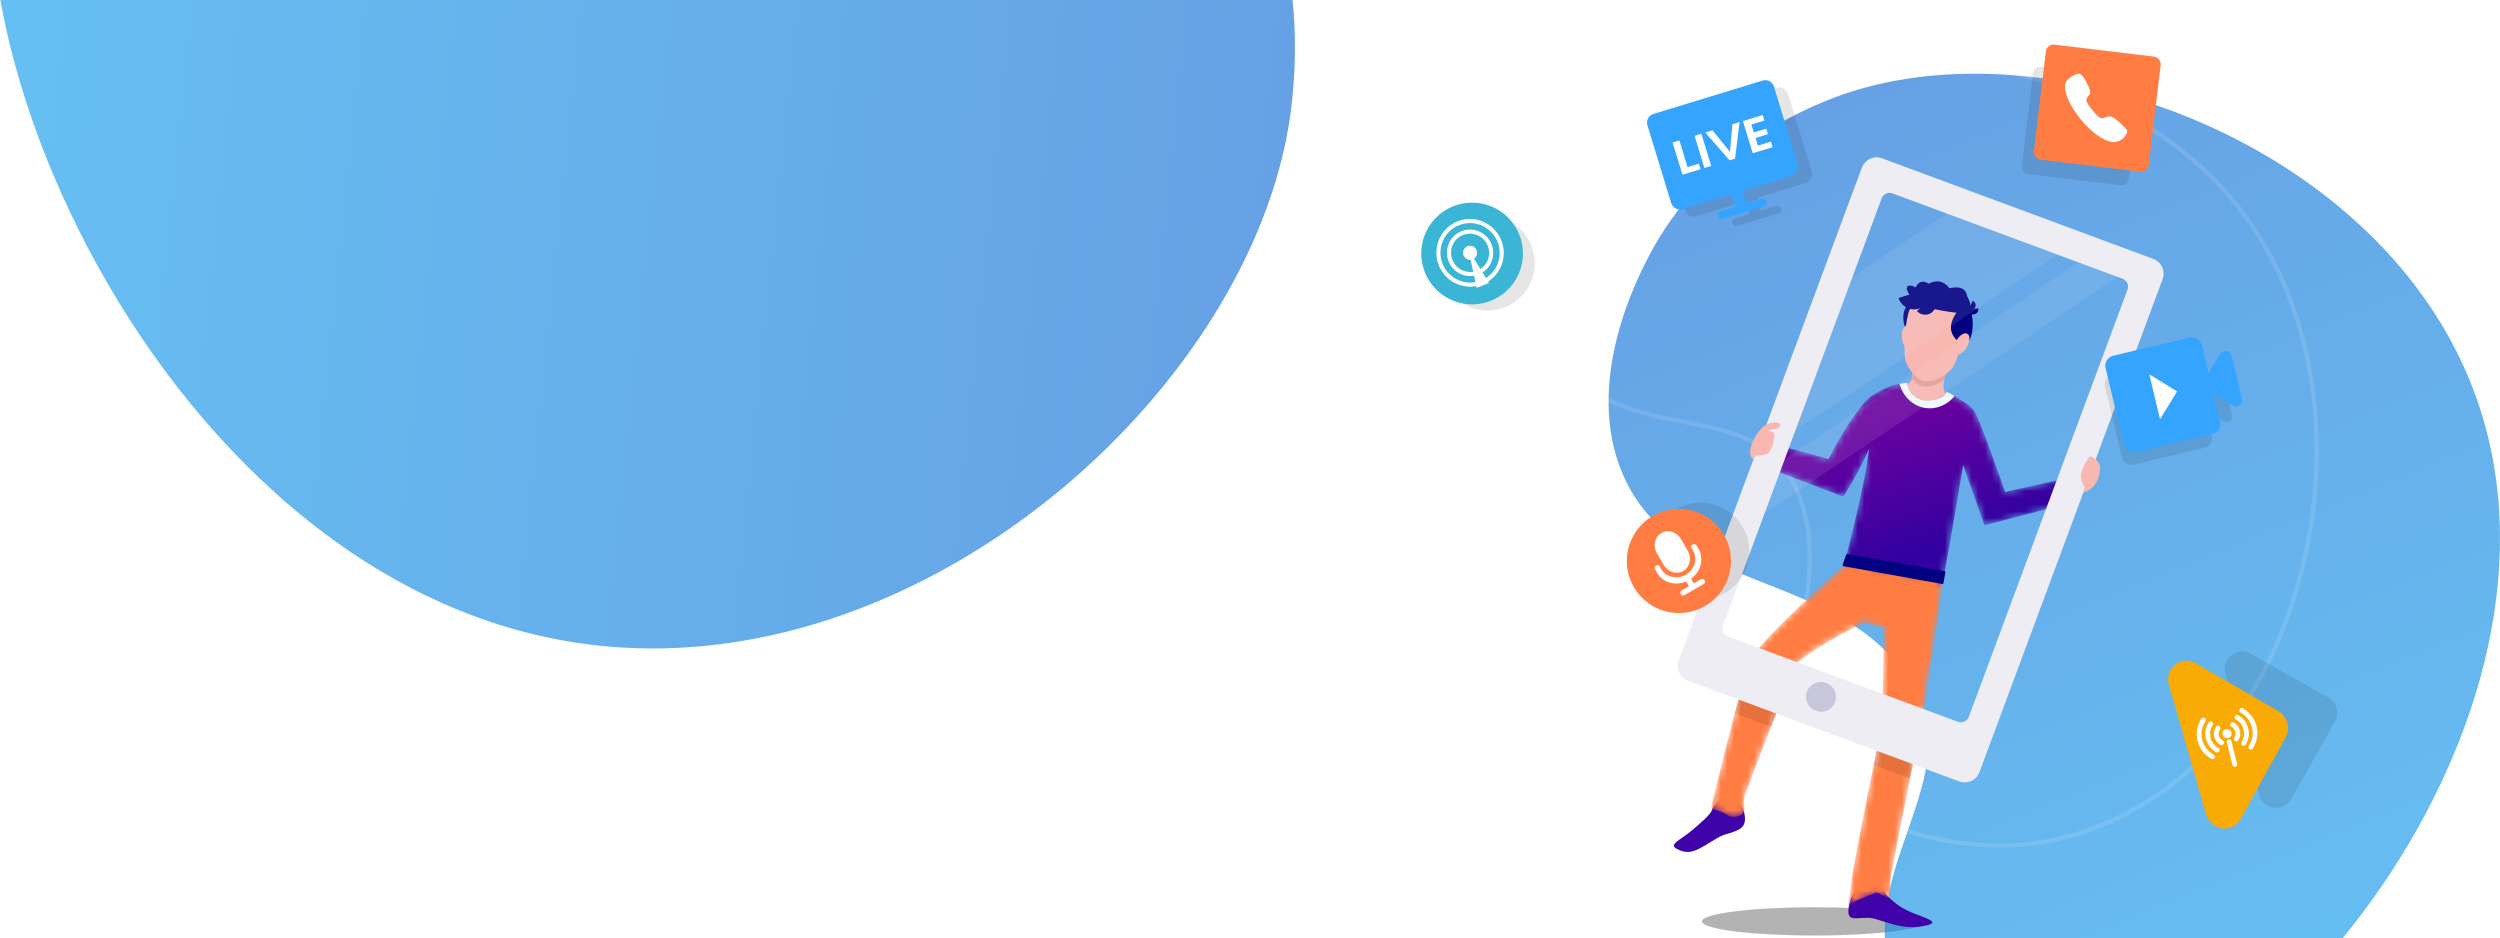 <svg xmlns="http://www.w3.org/2000/svg" xmlns:xlink="http://www.w3.org/1999/xlink" width="373" height="140" viewBox="0 0 373 140">
    <defs>
        <filter id="a" width="146.4%" height="467.7%" x="-23.2%" y="-183.9%" filterUnits="objectBoundingBox">
            <feGaussianBlur in="SourceGraphic" stdDeviation="2.587"/>
        </filter>
        <path id="b" d="M27.755 2.021L.432 75.553a2.353 2.353 0 0 0 1.387 3.025l40.456 15.009a2.355 2.355 0 0 0 3.027-1.387l27.324-73.532a2.362 2.362 0 0 0-1.386-3.032L30.785.628a2.365 2.365 0 0 0-3.03 1.393"/>
        <linearGradient id="d" x1="62.264%" x2="3.086%" y1="114.118%" y2="-35.262%">
            <stop offset="0%" stop-color="#009FEE"/>
            <stop offset="100%" stop-color="#004CC9"/>
        </linearGradient>
        <linearGradient id="e" x1="62.107%" x2="3.686%" y1="114.118%" y2="-35.262%">
            <stop offset="0%" stop-color="#009FEE"/>
            <stop offset="100%" stop-color="#004CC9"/>
        </linearGradient>
        <path id="f" d="M19.718.49c-1.526.252-4.058 1.508-4.944 2.483-2.956 3.247-5.625 8.738-5.625 8.738L1.26 9.546.01 13.012l11.32 4.312c2.33-3.541 3.843-7.146 3.843-7.146-.471 4.689-3.09 14.892-3.428 16.145-.416 1.539.012 2.522.837 2.667L24.6 31.096c.747.13 1.191.025 1.656-1.666.482-1.74 2.963-16.827 2.963-16.827l3.18 8.999 11.937-3.114.128-3.869-8.985 2.012S32.183 7.12 31.104 4.987c-.669-1.323-1.632-1.661-3.15-2.666a5.803 5.803 0 0 0-1.215-.639c-.294 1.092-2.415 1.439-3.468 1.254-1.054-.185-2.34-1.172-2.392-2.589-.31.012-.707.06-1.161.142"/>
        <linearGradient id="g" x1="63.216%" x2="36.41%" y1="74.521%" y2="18.699%">
            <stop offset="0%" stop-color="#3301A0"/>
            <stop offset="100%" stop-color="#6901A0"/>
        </linearGradient>
        <path id="i" d="M19.649 1.187S10.764 9.07 7.202 13.277c-.63.747-1.079 1.37-1.274 1.8-.377.831-1.04 3.098-1.794 5.884-.182.662-.364 1.357-.553 2.065a820.966 820.966 0 0 0-3.535 14.14c-.034.156.104.273.259.24.69-.136 1.865.656 2.451.935.787.376 2.294-.045 2.294-.98 0-.578-.26-1.137.014-1.924.43-1.26 2.86-7.76 3.951-10.397.105-.267.202-.494.28-.67.162-.356.332-.798.507-1.305.494-1.39 1.066-3.319 1.658-5.702.019-.065.038-.137.071-.209.208-.52.741-1.11 1.469-1.727 2.964-2.546 9.145-5.572 9.834-5.91a.164.164 0 0 1 .137-.013l2.692.714c.09.026.154.104.154.195-.006.903-.025 5.638-.148 9.716-.027.78-.053 1.533-.085 2.235-.072 1.663-.17 3.02-.299 3.65-.091.435-.28 1.363-.533 2.598-.13.63-.273 1.337-.429 2.104-1.242 6.072-3.172 15.743-3.302 17.348-.169 2.157-.858 4.163-.364 3.585.448-.526 3.53-1.669 4.063-1.87a.212.212 0 0 1 .155.012l1.65.76c.145.066.307-.038.294-.195a16.992 16.992 0 0 1 .013-2.377c.078-1.045 1.69-9.177 2.931-15.243.156-.74.3-1.442.436-2.104.377-1.819.689-3.287.859-4.053.096-.429.227-1.137.383-2.046.11-.623.226-1.345.357-2.13C32.929 15.44 34.6 3.832 34.6 3.832c.184-1.353-.584-.709-6.948-1.98C21.756.675 21.666.473 20.502.3a.401.401 0 0 0-.061-.004c-.498 0-.792.891-.792.891"/>
    </defs>
    <g fill="none" fill-rule="evenodd">
        <path fill="#000" fill-opacity=".3" d="M322.978 249.36c0 1.165-7.497 2.11-16.745 2.11-9.247 0-16.744-.945-16.744-2.11 0-1.166 7.497-2.111 16.744-2.111 9.248 0 16.745.945 16.745 2.11" filter="url(#a)" transform="translate(-35.556 -111.889)"/>
        <g transform="translate(250.033 22.998)">
            <mask id="c" fill="#fff">
                <use xlink:href="#b"/>
            </mask>
            <path d="M27.755 2.021L.432 75.553a2.353 2.353 0 0 0 1.387 3.025l40.456 15.009a2.355 2.355 0 0 0 3.027-1.387l27.324-73.532a2.362 2.362 0 0 0-1.386-3.032L30.785.628a2.365 2.365 0 0 0-3.03 1.393" mask="url(#c)"/>
        </g>
        <path fill="url(#d)" d="M307.32 126.2c-3.756 1.562-18.229 7.576-26.305 23.129-1.718 3.309-9.795 18.863-3.842 32.606 7.875 18.183 31.897 13.77 42.92 30.881 9.479 14.714-10.158 29.191-1.706 46.725 4.414 9.154 14.577 16.794 23.985 17.498 29.36 2.198 82.092-60.86 60.648-110.32-12.162-28.053-45.107-44.624-73.378-44.624-8.008 0-15.642 1.33-22.322 4.105" opacity=".6" transform="translate(-35.017 -111.095)"/>
        <path fill="url(#e)" d="M82.795 27.062c-4.719 1.974-22.9 9.579-33.046 29.243-2.158 4.183-12.305 23.85-4.827 41.225 9.893 22.99 40.07 17.41 53.918 39.045 11.908 18.604-12.761 36.907-2.143 59.076 5.545 11.575 18.313 21.234 30.132 22.124 36.883 2.778 103.127-76.95 76.188-139.482-15.278-35.47-56.665-56.421-92.18-56.421-10.06 0-19.65 1.68-28.042 5.19" opacity=".6" transform="rotate(118 141.622 53.791)"/>
        <path fill="#FFF" fill-opacity=".2" d="M273.028 9.668c-20.22 1.866-37.07 9.835-41.925 19.832-3.275 6.739-2.716 16.905 2.008 23.863 4.437 6.537 11.739 8.017 18.284 9.29 6.692 1.302 13.012 2.53 16.381 9.108 3.72 7.262 2.61 14.578 1.537 21.652-1.167 7.69-2.27 14.952 2.72 21.699 4.684 6.334 13.44 10.128 24.656 10.68 6.543.328 16.582-.988 27.228-9.055l.197.258-.196-.26c21.092-15.99 30.144-58.138 10.64-84.534-10.833-14.66-30.14-22.944-52.714-22.944a95.76 95.76 0 0 0-8.816.411zm23.63 116.773c-11.415-.562-20.345-4.449-25.148-10.944-5.15-6.963-4.028-14.355-2.84-22.18 1.058-6.974 2.153-14.184-1.472-21.26-3.226-6.296-9.395-7.496-15.927-8.767-6.675-1.298-14.538-3.005-19.125-9.764-4.843-7.136-4.996-17.378-1.629-24.31 4.953-10.193 22.012-18.31 42.451-20.195 26.537-2.446 49.756 6.073 62.112 22.794 19.71 26.674 10.553 69.274-10.77 85.438l-.196-.258.195.259c-9.862 7.474-19.22 9.23-25.837 9.23-.63 0-1.235-.015-1.814-.043z" opacity=".6"/>
        <path fill="#010080" d="M285.907 50.124c1.277-1.113 2.395-6.564-.462-5.196-2.857 1.37-.681 5.235-.681 5.235l1.143-.04z"/>
        <path fill="#F8B7B0" d="M286.683 61.959c2.586.68 4.436-.57 5.047-1.176.61-.606-1-1.49-1.53-2.24-.226-.319-.275-.798-.207-1.393.089-.803.388-1.817.75-2.93l-5.173-1.598s-.159 2.68-.283 3.673a1.505 1.505 0 0 1-.123.454c-.27.596-.938.78-2.049 1.469-1.353.839.981 3.06 3.568 3.74"/>
        <path fill="#E49F98" d="M285.287 56.294a1.484 1.484 0 0 1-.033.185c.52.622 1.144 1.119 1.693 1.188.853.107 1.958-.186 3.11-.952.13-.72.387-1.575.687-2.495l-5.173-1.598s-.16 2.68-.284 3.672"/>
        <path fill="#F8B7B0" d="M292.618 51.048c-.58 2.537-.908 3.76-2.163 4.67-1.255.911-2.474 1.266-3.399 1.15-1.155-.145-2.643-2.184-2.804-3.308-.166-1.164-.227-4.116.496-6.882.366-1.403 2.345-2.911 4.162-2.683 1.816.227 5.125.856 3.708 7.053"/>
        <path fill="#F8B7B0" d="M283.748 50.397c.091.963.574 1.705 1.08 1.657.504-.047.839-.867.749-1.83-.092-.963-.575-1.705-1.08-1.657-.505.048-.84.867-.749 1.83"/>
        <g transform="translate(263.683 56.771)">
            <mask id="h" fill="#fff">
                <use xlink:href="#f"/>
            </mask>
            <path fill="url(#g)" d="M19.718.49c-1.526.252-4.058 1.508-4.944 2.483-2.956 3.247-5.625 8.738-5.625 8.738L1.26 9.546.01 13.012l11.32 4.312c2.33-3.541 3.843-7.146 3.843-7.146-.471 4.689-3.09 14.892-3.428 16.145-.416 1.539.012 2.522.837 2.667L24.6 31.096c.747.13 1.191.025 1.656-1.666.482-1.74 2.963-16.827 2.963-16.827l3.18 8.999 11.937-3.114.128-3.869-8.985 2.012S32.183 7.12 31.104 4.987c-.669-1.323-1.632-1.661-3.15-2.666a5.803 5.803 0 0 0-1.215-.639c-.294 1.092-2.415 1.439-3.468 1.254-1.054-.185-2.34-1.172-2.392-2.589-.31.012-.707.06-1.161.142" mask="url(#h)"/>
        </g>
        <g fill="#4003A9">
            <path d="M281.157 133.012c.235.536 1.46 1.827 3.22 2.75 1.762.922 5.455 1.73 3.257 2.257-2.199.526-3.663.455-6.988-.651-1.397-.404-1.263-.47-2.762-.407-1.497.062-2.596.458-1.89-2.433.707-2.891 4.402-3.247 5.163-1.516M255.404 120.884c-.117.573-1.63 1.885-3.156 3.158-1.528 1.273-3.311 1.94-2.102 2.592 2.094 1.127 3.125.143 6.141-1.64 1.28-.689 1.22-.432 2.614-.981.955-.375 1.763-.876 1.334-2.777-.655-2.903-4.453-2.206-4.83-.352"/>
        </g>
        <g transform="translate(255.233 83.4)">
            <mask id="j" fill="#fff">
                <use xlink:href="#i"/>
            </mask>
            <path fill="#FF7D43" d="M19.649 1.187S10.764 9.07 7.202 13.277c-.63.747-1.079 1.37-1.274 1.8-.377.831-1.04 3.098-1.794 5.884-.182.662-.364 1.357-.553 2.065a820.966 820.966 0 0 0-3.535 14.14c-.034.156.104.273.259.24.69-.136 1.865.656 2.451.935.787.376 2.294-.045 2.294-.98 0-.578-.26-1.137.014-1.924.43-1.26 2.86-7.76 3.951-10.397.105-.267.202-.494.28-.67.162-.356.332-.798.507-1.305.494-1.39 1.066-3.319 1.658-5.702.019-.065.038-.137.071-.209.208-.52.741-1.11 1.469-1.727 2.964-2.546 9.145-5.572 9.834-5.91a.164.164 0 0 1 .137-.013l2.692.714c.09.026.154.104.154.195-.006.903-.025 5.638-.148 9.716-.027.78-.053 1.533-.085 2.235-.072 1.663-.17 3.02-.299 3.65-.091.435-.28 1.363-.533 2.598-.13.63-.273 1.337-.429 2.104-1.242 6.072-3.172 15.743-3.302 17.348-.169 2.157-.858 4.163-.364 3.585.448-.526 3.53-1.669 4.063-1.87a.212.212 0 0 1 .155.012l1.65.76c.145.066.307-.038.294-.195a16.992 16.992 0 0 1 .013-2.377c.078-1.045 1.69-9.177 2.931-15.243.156-.74.3-1.442.436-2.104.377-1.819.689-3.287.859-4.053.096-.429.227-1.137.383-2.046.11-.623.226-1.345.357-2.13C32.929 15.44 34.6 3.832 34.6 3.832c.184-1.353-.584-.709-6.948-1.98C21.756.675 21.666.473 20.502.3a.401.401 0 0 0-.061-.004c-.498 0-.792.891-.792.891" mask="url(#j)"/>
        </g>
        <path fill="#010080" d="M292.193 46.697c-3.515-.408-5.984-.942-7.178-2.562-1.194-1.619-.095-1.8.792-1.241 0 0 .586-1.492 1.95-.554 0 0 1.767-1.152 3.102.676 0 0 2.41-.72 2.622 1.16 0 0 1.813 2.88-1.288 2.521"/>
        <path fill="#010080" d="M293.813 45.923c.962 1.394.696 6.953-1.733 4.92-2.429-2.032.333-4.823.333-4.823l1.4-.097z"/>
        <path fill="#F8B7B0" d="M291.864 50.864c-.475.844-.501 1.728-.06 1.977.442.248 1.185-.233 1.66-1.076.475-.843.501-1.728.06-1.977-.442-.248-1.186.233-1.66 1.076"/>
        <path fill="#010080" d="M289.773 87.13l-14.725-2.654a.167.167 0 0 1-.128-.22l.518-1.468a.168.168 0 0 1 .187-.11l14.488 2.535a.166.166 0 0 1 .136.194l-.281 1.588a.167.167 0 0 1-.195.135"/>
        <path fill="#EEFAFF" d="M291.638 59.092c-1.116 1.343-2.782 2.062-4.483 1.764-1.842-.323-3.241-1.755-3.754-3.596.454-.082.851-.13 1.162-.14.052 1.415 1.338 2.403 2.39 2.587 1.054.185 3.175-.161 3.47-1.253.4.143.808.368 1.215.638"/>
        <path fill="#010080" d="M294.684 45.916a.775.775 0 0 0-.343-1.042l-.7 1.385a.777.777 0 0 0 1.043-.343M286.346 46.045a2.447 2.447 0 0 0 1.58-3.08l-4.661 1.5a2.45 2.45 0 0 0 3.081 1.58"/>
        <path fill="#010080" d="M288.317 46.54a1.63 1.63 0 0 0 .133-2.301l-2.437 2.168c.6.673 1.631.732 2.304.134M294.541 46.897a.775.775 0 0 0 .614-.909l-1.523.296c.082.42.489.695.91.613"/>
        <path fill="#EEEDF3" d="M317.425 43.218l-.572 1.533-23.1 62.189a1.28 1.28 0 0 1-1.645.746l-5.077-1.883-6.129-2.273-12.669-4.702-5.798-2.15-4.621-1.715c-.5-.188-.813-.65-.825-1.143a1.177 1.177 0 0 1 .07-.494l6.215-16.717v-.007l3.01-8.086v-.007l1.586-4.267 8.534-22.96 4.336-11.67a1.27 1.27 0 0 1 1.637-.748l8.073 2.994L307 37.996l3.074 1.143 5.83 2.163.767.286c.663.24 1.001.974.754 1.63m3.848-4.585l-.89-.332-5.83-2.162-3.082-1.144-16.549-6.137-14.104-5.235a2.366 2.366 0 0 0-3.03 1.396l-7.592 20.42-8.527 22.966-1.593 4.267v.007l-3.003 8.086-6.61 17.783c-.079.22-.124.448-.137.67a2.332 2.332 0 0 0 1.527 2.357l7.515 2.786 5.667 2.104 14.95 5.547 5.447 2.02 6.877 2.552a2.36 2.36 0 0 0 3.03-1.382l26.818-72.198.501-1.338a2.356 2.356 0 0 0-1.385-3.033"/>
        <path fill="#EEEDF3" d="M311.471 34.996l-4.472 3-39.13 26.246-6.2 4.163 8.527-22.966 6.208-4.156 14.046-9.424 4.472-3.001zM320.383 38.302l-4.479 3-52.63 35.3v.006l-6.2 4.157 3.002-8.086v-.006l6.208-4.157v-.007l43.79-29.37 4.478-3z" opacity=".1"/>
        <path fill="#C8C7D9" d="M270.936 106.055a2.214 2.214 0 1 1 1.542-4.15 2.213 2.213 0 1 1-1.542 4.15"/>
        <g fill="#000" fill-opacity=".1">
            <path d="M279.556 114.117l5.44 2.02c.157-.74.3-1.442.436-2.105l-5.447-2.02c-.13.63-.273 1.338-.429 2.105M258.815 106.426l5.434 2.014c.104-.267.201-.493.28-.67.162-.356.33-.797.506-1.304l-5.667-2.105c-.183.663-.365 1.357-.553 2.065"/>
        </g>
        <path fill="#F8B7B0" d="M261.84 67.941c.584.113 1.483-.055 1.92-.283.438-.23.855-1.56.99-2.514.138-.953-1.094-.833-1.094-.833s.48-.19 1.263-.298c.783-.107 1.092-1-.04-.984-1.134.015-2.238.555-3.287 2.7 0 0-1.076 1.997.007 2.86l.24-.648zM313.332 69.702c.006-.756-1.304-1.968-1.665-1.482-.36.487-1.355 2.236-1.184 3.09.171.854.603 1.5.603 1.5l-.249.669s2.47-.499 2.495-3.777"/>
        <path fill="#000" fill-opacity=".1" d="M318.347 11.633l-13.822-1.658a1.08 1.08 0 0 0-1.2.945l-1.654 13.856a1.082 1.082 0 0 0 .944 1.203l13.821 1.658a1.08 1.08 0 0 0 1.2-.946l1.655-13.855a1.082 1.082 0 0 0-.944-1.203"/>
        <path fill="#FF7D43" d="M319.304 25.609l-14.828-1.779a1.16 1.16 0 0 1-1.013-1.29l1.775-14.864a1.159 1.159 0 0 1 1.287-1.015l14.828 1.78a1.16 1.16 0 0 1 1.013 1.29l-1.775 14.863a1.159 1.159 0 0 1-1.287 1.015"/>
        <path fill="#FFF" d="M314.892 17.361c-.524-.064-.961.328-1.415.272-.453-.056-2.256-2.241-2.197-2.722.059-.48.54-.657.6-1.152.044-.356-1.05-2.692-1.617-2.762-.566-.07-2.045.738-2.154 1.63-.32 2.607 4.03 8.185 7.119 8.566.85.104 2.032-.629 2.155-1.63.042-.343-1.981-2.14-2.491-2.202z"/>
        <g>
            <path fill="#000" fill-opacity=".1" d="M331.587 55.917c-.178-.748-1.173-.908-1.577-.253l-1.632 2.653-.917-3.842a1.448 1.448 0 0 0-1.744-1.072l-10.583 2.52a1.446 1.446 0 0 0-1.074 1.742l2.521 10.576a1.448 1.448 0 0 0 1.745 1.071l10.584-2.518a1.448 1.448 0 0 0 1.072-1.743l-.915-3.843 2.655 1.633c.655.403 1.47-.187 1.292-.935l-1.427-5.99z"/>
            <path fill="#34A4FF" d="M331.27 52.796l-1.752 2.846-.983-4.121a1.554 1.554 0 0 0-1.871-1.15l-11.354 2.702a1.551 1.551 0 0 0-1.15 1.87l2.704 11.344a1.553 1.553 0 0 0 1.871 1.15l11.354-2.702a1.552 1.552 0 0 0 1.151-1.87l-.983-4.121 2.848 1.75c.704.433 1.58-.2 1.388-1.002l-1.532-6.425c-.19-.803-1.258-.974-1.69-.27"/>
            <path fill="#FFF" d="M320.676 55.848l4.149 2.55-2.553 4.145"/>
        </g>
        <g>
            <path fill="#000" fill-opacity=".1" d="M217.393 33.746c-3.003 2.493-3.416 6.97-.921 10.001 2.495 3.03 6.953 3.465 9.957.971 3.003-2.492 3.417-6.97.921-10-2.495-3.03-6.953-3.466-9.957-.972"/>
            <path fill="#3BB5D5" d="M225.479 32.986a7.59 7.59 0 0 1-1.01 10.681 7.58 7.58 0 0 1-10.675-1.015 7.581 7.581 0 1 1 11.685-9.665"/>
            <g transform="rotate(-22 196.844 -530.816)">
                <ellipse cx="4.718" cy="4.749" stroke="#FFF" stroke-width=".611" rx="4.718" ry="4.749"/>
                <ellipse cx="4.718" cy="4.749" stroke="#FFF" stroke-width=".611" rx="3.145" ry="3.166"/>
                <ellipse cx="4.718" cy="4.749" fill="#FFF" rx="1.048" ry="1.055"/>
                <path fill="#FFF" d="M3.67 9.973l.995-5.751.996 5.751z"/>
            </g>
        </g>
        <path fill="#000" fill-opacity=".1" d="M251.588 75.319a7.235 7.235 0 0 0-4.753 9.064 7.243 7.243 0 0 0 9.071 4.75 7.236 7.236 0 1 0-4.318-13.814"/>
        <g>
            <path fill="#000" fill-opacity=".1" d="M247.898 19.777l3.542 11.588c.221.722.985 1.128 1.706.907l7.245-2.214.57 1.864-2.131.651a.602.602 0 0 0 .352 1.15l6.108-1.866a.602.602 0 1 0-.352-1.15l-2.203.673-.57-1.865 7.245-2.215a1.366 1.366 0 0 0 .907-1.706l-3.543-11.588a1.366 1.366 0 0 0-1.706-.907l-16.263 4.972a1.366 1.366 0 0 0-.907 1.706z"/>
            <path fill="#34A4FF" d="M245.801 18.704l3.543 11.588c.22.722.985 1.128 1.706.908l7.244-2.215.57 1.864-2.13.651a.602.602 0 1 0 .352 1.15l6.107-1.866a.602.602 0 0 0-.352-1.15l-2.203.673-.57-1.865 7.246-2.215a1.366 1.366 0 0 0 .907-1.706l-3.543-11.588a1.366 1.366 0 0 0-1.706-.907l-16.264 4.972a1.366 1.366 0 0 0-.907 1.706z"/>
            <path fill="#FFF" fill-rule="nonzero" d="M253.597 24.83l.127.415-2.704.827-1.47-4.805 1.018-.311 1.216 3.977 1.687-.516zM254.294 25.07l-1.469-4.805 1.018-.31 1.47 4.804zM258.87 23.671l-.817.25-3.621-4.147 1.073-.328 2.606 3.21.366-4.118 1.073-.328zM263.256 17.982l-1.945.594.362 1.183 1.854-.567.253.828-1.854.567.348 1.139 1.945-.595.253.828-2.963.906-1.469-4.805 2.963-.906.126.412z"/>
        </g>
        <g>
            <path fill="#000" fill-opacity=".1" d="M335.837 97.544c-2.038-1.154-4.449.731-3.82 2.987l5.032 18.07c.63 2.256 3.67 2.631 4.819.594l6.506-11.535a2.632 2.632 0 0 0-.998-3.582l-11.539-6.534z"/>
            <path fill="#F8AB05" d="M339.944 106.113l-12.335-7.147c-2.179-1.26-4.713.727-4.016 3.152l5.574 19.416c.697 2.425 3.928 2.867 5.123.7l6.76-12.27c.739-1.344.243-3.067-1.106-3.85"/>
            <path fill="#FFF" fill-rule="nonzero" d="M330.213 113.256c-.062.015-.13.01-.273-.03-1.078-.634-1.764-1.527-2.05-2.673-.281-1.132-.102-2.24.536-3.316.102-.167.282-.212.501-.125.192.113.242.311.123.504-.555.87-.71 1.788-.466 2.764.237.952.805 1.69 1.713 2.224.17.101.216.282.126.498a.33.33 0 0 1-.21.154zm-1.078-3.013c-.216-.866-.084-1.675.376-2.38.091-.227.308-.28.48-.158.204.097.255.298.136.491-.364.592-.463 1.213-.298 1.874.17.684.555 1.19 1.168 1.529.172.102.218.284.12.482a.367.367 0 0 1-.223.175.367.367 0 0 1-.279-.05c-.77-.453-1.267-1.111-1.48-1.963zm2.416.917c-.116.029-.222.015-.251-.033a1.838 1.838 0 0 1-.92-1.195c-.133-.536-.053-1.03.235-1.459.117-.19.315-.24.497-.11.164.119.21.3.105.473-.179.29-.226.593-.144.923.082.33.275.582.584.764.195.114.245.315.08.529a.466.466 0 0 1-.186.108zm.894-1.053a.667.667 0 0 1-.512-.072.648.648 0 0 1-.308-.413.67.67 0 0 1 .497-.812.665.665 0 0 1 .51.072.647.647 0 0 1 .308.411.641.641 0 0 1-.078.51.665.665 0 0 1-.417.304zm.633 4.014l-.837-3.356c-.052-.208.053-.378.26-.43.209-.052.381.05.433.257l.837 3.356c.052.209-.053.378-.261.43-.208.052-.38-.049-.432-.257zm.67-3.509c-.137.034-.265.007-.294-.059-.164-.118-.209-.3-.104-.473.178-.29.225-.593.143-.924-.076-.306-.262-.555-.56-.749-.173-.101-.218-.285-.13-.466.099-.2.3-.25.485-.14.462.247.765.646.898 1.181.134.537.054 1.03-.217 1.424a.313.313 0 0 1-.22.206zm1.09.64a.35.35 0 0 1-.262-.041c-.205-.096-.256-.299-.137-.492a2.346 2.346 0 0 0 .298-1.873c-.164-.66-.543-1.162-1.143-1.514-.195-.115-.245-.316-.127-.47.111-.217.326-.27.485-.135.767.428 1.263 1.08 1.479 1.946.213.855.088 1.654-.373 2.383a.292.292 0 0 1-.22.195zm.857.574l-.056-.022c-.192-.113-.242-.312-.123-.505.555-.87.71-1.787.467-2.764-.244-.977-.811-1.714-1.713-2.222-.192-.113-.242-.312-.106-.528.133-.153.313-.198.485-.097 1.066.65 1.744 1.544 2.026 2.675.283 1.132.103 2.24-.574 3.362a.465.465 0 0 1-.188.11.465.465 0 0 1-.218-.01z"/>
        </g>
        <g>
            <path fill="#FF7D43" d="M248.178 76.291a7.763 7.763 0 0 0-5.1 9.724 7.77 7.77 0 0 0 9.733 5.095 7.76 7.76 0 0 0 5.098-9.724 7.763 7.763 0 0 0-9.731-5.095"/>
            <path fill="#FFF" fill-rule="nonzero" d="M251.144 85.186c1.001-.578 1.3-1.92.655-3.037l-.962-1.666c-.645-1.118-1.956-1.53-2.957-.951-1.002.578-1.3 1.919-.655 3.037l.962 1.665c.645 1.118 1.936 1.541 2.957.952zm1.99-3.803c-.106-.184-.373-.247-.588-.123a.409.409 0 0 0-.167.559c.024.04.047.082.08.09l.154.265c.694 1.203.214 2.813-1.102 3.573-1.294.747-2.95.37-3.645-.833l-.177-.306c-.011-.02-.002-.053-.025-.094-.106-.183-.373-.247-.567-.135a.409.409 0 0 0-.167.559l.295.51c.86 1.489 2.73 1.987 4.357 1.319l.4.693-1.035.598a.435.435 0 0 0-.176.592c.117.204.372.247.588.122l2.805-1.62c.237-.136.284-.354.167-.558a.428.428 0 0 0-.58-.155l-1.035.598-.4-.694c1.459-1.06 1.96-2.981 1.1-4.47l-.282-.49z"/>
        </g>
    </g>
</svg>
